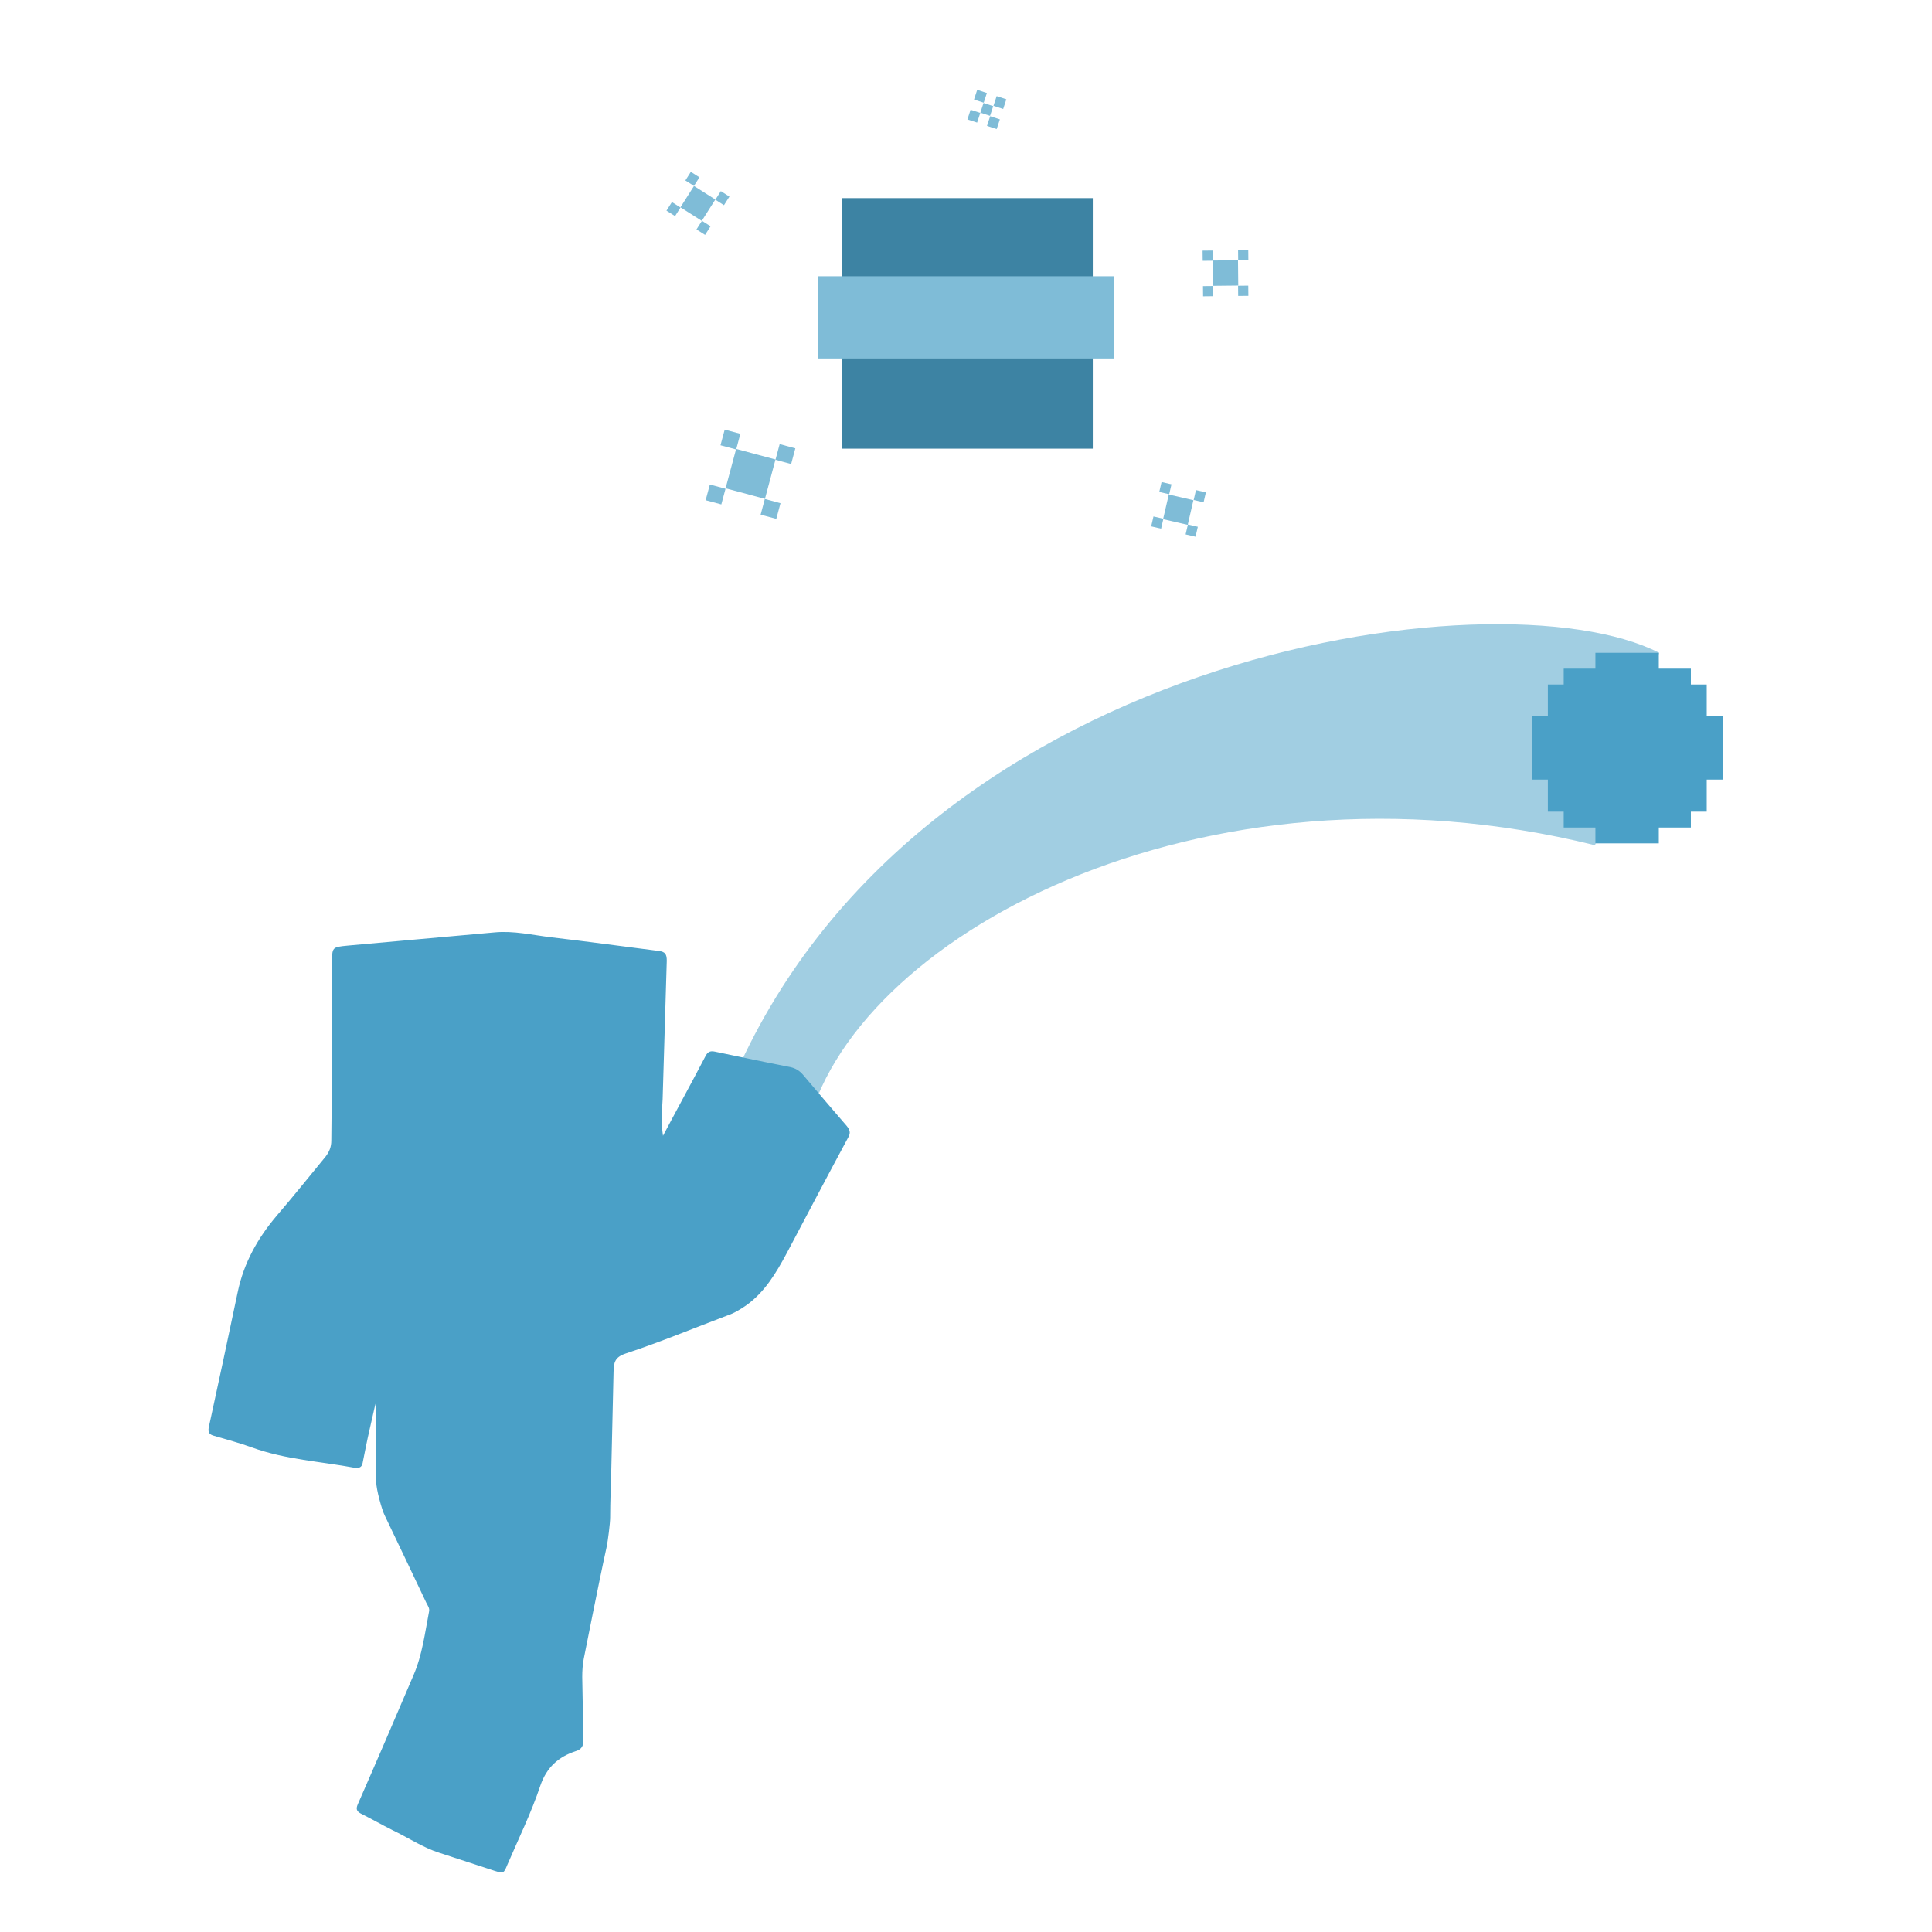 <?xml version="1.0" encoding="utf-8"?>
<!-- Generator: Adobe Illustrator 23.0.6, SVG Export Plug-In . SVG Version: 6.00 Build 0)  -->
<svg version="1.1" id="iacio_shamir" xmlns="http://www.w3.org/2000/svg" xmlns:xlink="http://www.w3.org/1999/xlink" x="0px"
	 y="0px" viewBox="0 0 512 512" style="enable-background:new 0 0 512 512;" xml:space="preserve">
<style type="text/css">
	.st0{fill:#FFFFFF;}
	.st1{fill:#3D83A3;}
	.st2{fill:#7FBCD7;}
	.st3{fill:#A1CEE2;}
	.st4{fill:#4AA0C7;}
</style>
<g id="Background">
	<rect class="st0" width="512" height="512"/>
</g>
<g id="Icon">
	<g id="Shamir">
		<rect id="Cast" x="223.1" y="52.5" class="st1" width="66.5" height="66.4"/>
		<rect id="Band" x="216.7" y="73.2" class="st2" width="78.6" height="21.8"/>
	</g>
	<g id="Shamir_Particles">
		<g>
			
				<rect x="309" y="131.6" transform="matrix(0.225 -0.974 0.974 0.225 110.529 408.935)" class="st2" width="6.7" height="6.7"/>
			
				<rect x="314.6" y="139.2" transform="matrix(0.225 -0.974 0.974 0.225 107.834 416.722)" class="st2" width="2.7" height="2.7"/>
			
				<rect x="316.7" y="130.1" transform="matrix(0.225 -0.974 0.974 0.225 118.361 411.697)" class="st2" width="2.7" height="2.7"/>
			
				<rect x="307.6" y="128" transform="matrix(0.225 -0.974 0.974 0.225 113.337 401.174)" class="st2" width="2.7" height="2.7"/>
			
				<rect x="305.5" y="137.1" transform="matrix(0.225 -0.974 0.974 0.225 102.802 406.2)" class="st2" width="2.7" height="2.7"/>
		</g>
		<g>
			
				<rect x="193.5" y="120.2" transform="matrix(0.259 -0.966 0.966 0.259 26.057 285.195)" class="st2" width="10.8" height="10.8"/>
			<rect x="202" y="132.7" transform="matrix(0.259 -0.966 0.966 0.259 21.067 297.154)" class="st2" width="4.3" height="4.3"/>
			
				<rect x="205.9" y="118.2" transform="matrix(0.259 -0.966 0.966 0.259 37.998 290.137)" class="st2" width="4.3" height="4.3"/>
			
				<rect x="191.3" y="114.3" transform="matrix(0.259 -0.966 0.966 0.259 30.977 273.195)" class="st2" width="4.3" height="4.3"/>
			
				<rect x="187.4" y="128.8" transform="matrix(0.259 -0.966 0.966 0.259 14.047 280.229)" class="st2" width="4.3" height="4.3"/>
		</g>
		<g>
			
				<rect x="181.6" y="50.5" transform="matrix(0.536 -0.844 0.844 0.536 40.365 181.137)" class="st2" width="6.7" height="6.7"/>
			<rect x="185.1" y="59" transform="matrix(0.536 -0.844 0.844 0.536 35.567 185.394)" class="st2" width="2.7" height="2.7"/>
			<rect x="190.1" y="51.1" transform="matrix(0.536 -0.844 0.844 0.536 44.558 185.98)" class="st2" width="2.7" height="2.7"/>
			<rect x="182.2" y="46" transform="matrix(0.536 -0.844 0.844 0.536 45.148 176.938)" class="st2" width="2.7" height="2.7"/>
			<rect x="177.1" y="54" transform="matrix(0.536 -0.844 0.844 0.536 36.118 176.35)" class="st2" width="2.7" height="2.7"/>
		</g>
		<g>
			
				<rect x="260.1" y="27.7" transform="matrix(0.311 -0.951 0.951 0.311 152.572 268.596)" class="st2" width="2.7" height="2.7"/>
			
				<rect x="258.4" y="24.3" transform="matrix(0.311 -0.951 0.951 0.311 154.655 264.555)" class="st2" width="2.7" height="2.7"/>
			
				<rect x="263.6" y="25.9" transform="matrix(0.311 -0.951 0.951 0.311 156.672 270.667)" class="st2" width="2.7" height="2.7"/>
			
				<rect x="256.6" y="29.5" transform="matrix(0.311 -0.951 0.951 0.311 148.521 266.501)" class="st2" width="2.7" height="2.7"/>
			
				<rect x="261.8" y="31.2" transform="matrix(0.311 -0.951 0.951 0.311 150.474 272.63)" class="st2" width="2.7" height="2.7"/>
		</g>
		<g>
			
				<rect x="321.4" y="69" transform="matrix(1 -1.040048e-02 1.040048e-02 1 -0.735 3.381)" class="st2" width="6.7" height="6.7"/>
			
				<rect x="328.1" y="75.7" transform="matrix(1 -1.040048e-02 1.040048e-02 1 -0.784 3.431)" class="st2" width="2.7" height="2.7"/>
			
				<rect x="328.1" y="66.3" transform="matrix(1 -1.040048e-02 1.040048e-02 1 -0.686 3.43)" class="st2" width="2.7" height="2.7"/>
			
				<rect x="318.7" y="66.4" transform="matrix(1 -1.040048e-02 1.040048e-02 1 -0.688 3.332)" class="st2" width="2.7" height="2.7"/>
			
				<rect x="318.8" y="75.8" transform="matrix(1 -1.040048e-02 1.040048e-02 1 -0.785 3.334)" class="st2" width="2.7" height="2.7"/>
		</g>
	</g>
	<g id="Throw">
		<g id="Sweep_1_">
			<path class="st3" d="M213.7,300c-7-10-4-10-21-10c47-117,204-139,247-117l-17,51C317.7,198,224.7,249,213.7,300z"/>
		</g>
	</g>
	<g id="Player">
		<g>
			<path class="st4" d="M175.7,301c3.7-7,7.5-13.9,11.2-21c0.6-1.2,1.2-1.6,2.6-1.3c6.7,1.4,13.3,2.8,20,4.1
				c1.3,0.3,2.3,0.9,3.2,1.9c3.9,4.6,7.8,9.2,11.7,13.7c0.8,1,1.1,1.8,0.4,3c-5.5,10.2-10.9,20.5-16.3,30.7
				c-2.8,5.2-5.8,10.3-10.7,13.8c-1.6,1.1-3.2,2.1-5,2.7c-9,3.4-17.9,7.1-27,10.1c-3,1-3.1,2.5-3.2,4.8c-0.2,8.7-0.4,17.3-0.6,26
				c-0.1,4.2-0.3,8.4-0.3,12.6c0,1.6-0.6,6.2-0.9,7.7c-1.3,5.9-2.5,11.9-3.7,17.8c-0.8,4-1.6,8-2.4,12c-0.3,1.6-0.4,3.2-0.4,4.8
				c0.1,5.5,0.2,11,0.3,16.5c0.1,1.7-0.4,2.7-2.1,3.2c-4.5,1.5-7.6,4.2-9.3,9.1c-2.4,7.2-5.8,14.1-8.8,21.1c-0.9,2.2-1,2.2-3.3,1.5
				c-4.9-1.6-9.8-3.2-14.7-4.8c-4.4-1.4-8.2-4-12.4-6c-2.8-1.4-5.6-3-8.4-4.4c-1.1-0.6-1.3-1.2-0.8-2.4c5-11.4,9.9-22.8,14.8-34.3
				c2.3-5.3,3-11.1,4.1-16.8c0.2-0.9-0.3-1.5-0.7-2.3c-3.7-7.8-7.4-15.6-11.1-23.3c-0.7-1.4-2.2-6.8-2.2-8.8
				c0.1-6.9,0-13.8-0.2-20.7c-0.5,2.2-1,4.4-1.5,6.6c-0.7,3-1.3,6.1-1.9,9.1c-0.2,1.2-1,1.4-2,1.3c-9.1-1.7-18.5-2.2-27.3-5.4
				c-3.3-1.2-6.7-2.1-10.1-3.1c-1.1-0.3-1.6-0.8-1.4-2.1c2.6-12,5.2-24,7.7-36c1.6-7.7,5.3-14.3,10.4-20.3
				c4.4-5.1,8.6-10.4,12.9-15.6c1-1.3,1.5-2.6,1.5-4.2C88,286.8,88,271,88,255.2c0-4.2,0-4.2,4.1-4.6c12.9-1.2,25.9-2.3,38.9-3.5
				c5.1-0.5,10.1,0.7,15.1,1.3c9.5,1.1,18.9,2.4,28.4,3.6c1.8,0.2,2.2,0.9,2.2,2.6c-0.4,12.3-0.7,24.5-1.1,36.8
				C175.4,294.5,175.2,297.7,175.7,301z"/>
		</g>
	</g>
	<g id="Snowball">
		<rect x="422.8" y="173" class="st4" width="16.8" height="50.5"/>
		<rect x="406" y="189.8" class="st4" width="50.5" height="16.8"/>
		<rect x="414.4" y="177.2" class="st4" width="33.7" height="42.1"/>
		<rect x="410.2" y="181.4" class="st4" width="42.1" height="33.7"/>
	</g>
</g>
</svg>
